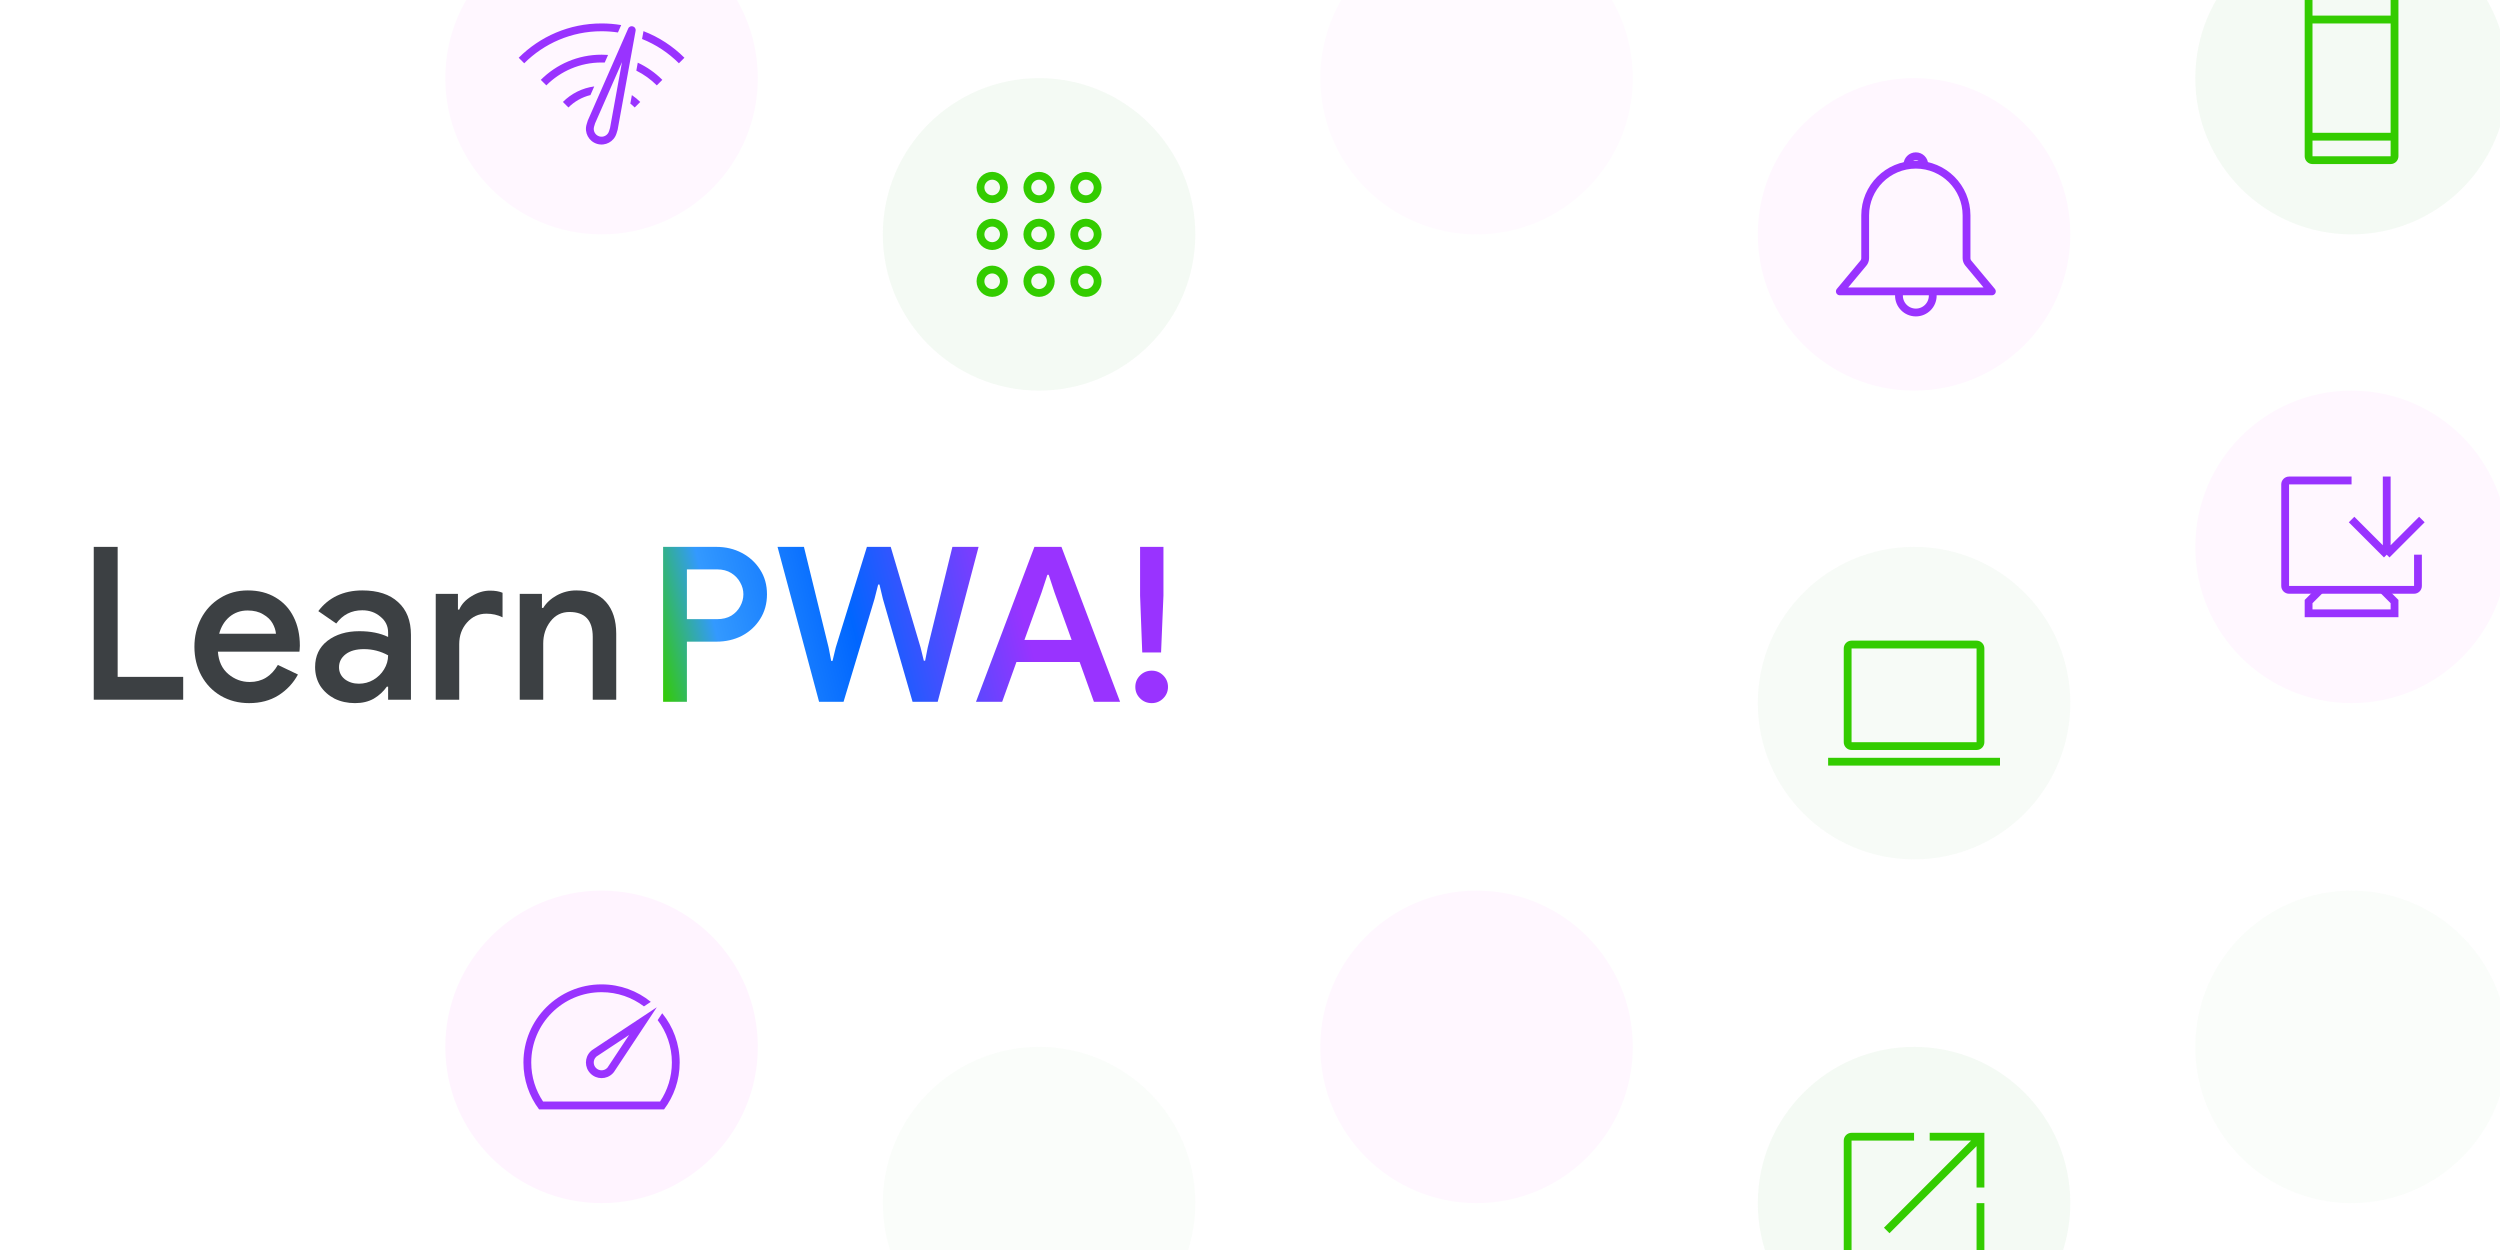 <svg width="640" height="320" viewBox="0 0 640 320" fill="none" xmlns="http://www.w3.org/2000/svg">
<rect x="0" y="0" width="640" height="320" fill="#808080" stroke="none"/>
<g clip-path="url(#clip0_815:566)">
<rect width="640" height="320" fill="white"/>
<g clip-path="url(#clip1_815:566)">
<circle cx="378" cy="20" r="40" fill="#FFDDFF" fill-opacity="0.16"/>
<circle cx="378" cy="268" r="40" fill="#FFDDFF" fill-opacity="0.24"/>
<circle cx="602" cy="268" r="40" fill="#DDEEDD" fill-opacity="0.16"/>
<circle cx="266" cy="308" r="40" fill="#DDEEDD" fill-opacity="0.16"/>
<circle cx="154" cy="20" r="40" fill="#FFDDFF" fill-opacity="0.24"/>
<path fill-rule="evenodd" clip-rule="evenodd" d="M158.984 6.508L158.191 8.312C156.824 8.106 155.424 8 154 8C146.268 8 139.268 11.134 134.201 16.201L132.787 14.787C138.216 9.358 145.716 6 154 6C155.712 6 157.39 6.143 159.024 6.419C159.01 6.448 158.997 6.478 158.984 6.508ZM154 14C154.56 14 155.116 14.021 155.666 14.062L154.808 16.016C154.54 16.005 154.27 16 154 16C148.477 16 143.477 18.239 139.858 21.858L138.443 20.444C142.425 16.462 147.925 14 154 14ZM163.268 16.042L162.897 18.083C164.848 19.053 166.617 20.333 168.142 21.858L169.556 20.444C167.745 18.632 165.619 17.135 163.268 16.042ZM144.1 26.101C146.217 23.984 149.009 22.541 152.125 22.124L151.152 24.34C148.982 24.868 147.043 25.986 145.515 27.515L144.1 26.101ZM161.76 24.346L161.364 26.525C161.758 26.832 162.133 27.162 162.485 27.515L163.899 26.101C163.247 25.448 162.53 24.86 161.76 24.346ZM164.682 8.25L164.368 9.982C167.93 11.403 171.132 13.534 173.799 16.201L175.213 14.787C172.26 11.834 168.694 9.493 164.722 7.973C164.712 8.064 164.699 8.156 164.682 8.25ZM155.912 33.585C155.589 34.641 154.471 35.236 153.415 34.913C152.359 34.59 151.764 33.472 152.087 32.415L152.345 31.571L159.228 15.899L156.171 32.741L155.912 33.585ZM160.815 7.312L150.467 30.874L150.175 31.831C149.529 33.943 150.718 36.179 152.83 36.825C154.943 37.471 157.179 36.282 157.825 34.169L158.117 33.213L162.714 7.893C162.926 6.726 161.292 6.226 160.815 7.312Z" fill="#9933FF"/>
<circle cx="154" cy="268" r="40" fill="#FFDDFF" fill-opacity="0.32"/>
<path fill-rule="evenodd" clip-rule="evenodd" d="M168.969 282C170.884 279.14 172 275.703 172 272C172 267.925 170.646 264.166 168.363 261.149L169.526 259.391C172.323 262.832 174 267.22 174 272C174 276.502 172.512 280.657 170.001 284H137.999C135.488 280.657 134 276.502 134 272C134 260.954 142.954 252 154 252C158.78 252 163.168 253.677 166.609 256.474L164.851 257.637C161.834 255.354 158.075 254 154 254C144.059 254 136 262.059 136 272C136 275.703 137.116 279.14 139.031 282H168.969ZM155.542 273.274C155.502 273.322 155.46 273.369 155.414 273.414C154.633 274.195 153.367 274.195 152.586 273.414C151.805 272.633 151.805 271.367 152.586 270.586C152.631 270.54 152.678 270.498 152.726 270.458L161.052 264.948L155.542 273.274ZM163.875 260.682L151.547 268.84C151.417 268.941 151.291 269.052 151.172 269.172C149.609 270.734 149.609 273.266 151.172 274.828C152.734 276.391 155.266 276.391 156.828 274.828C156.948 274.709 157.059 274.583 157.16 274.453L165.318 262.125L168.142 257.858L163.875 260.682Z" fill="#9933FF"/>
<circle cx="266" cy="60" r="40" fill="#DDEEDD" fill-opacity="0.32"/>
<path d="M257 48C257 49.648 255.648 51 254 51C252.352 51 251 49.648 251 48C251 46.352 252.352 45 254 45C255.648 45 257 46.352 257 48ZM269 72C269 73.648 267.648 75 266 75C264.352 75 263 73.648 263 72C263 70.352 264.352 69 266 69C267.648 69 269 70.352 269 72ZM257 72C257 73.648 255.648 75 254 75C252.352 75 251 73.648 251 72C251 70.352 252.352 69 254 69C255.648 69 257 70.352 257 72ZM257 60C257 61.648 255.648 63 254 63C252.352 63 251 61.648 251 60C251 58.352 252.352 57 254 57C255.648 57 257 58.352 257 60ZM269 60C269 61.648 267.648 63 266 63C264.352 63 263 61.648 263 60C263 58.352 264.352 57 266 57C267.648 57 269 58.352 269 60ZM278 51C276.352 51 275 49.648 275 48C275 46.352 276.352 45 278 45C279.648 45 281 46.352 281 48C281 49.648 279.648 51 278 51ZM269 48C269 49.648 267.648 51 266 51C264.352 51 263 49.648 263 48C263 46.352 264.352 45 266 45C267.648 45 269 46.352 269 48ZM281 60C281 61.648 279.648 63 278 63C276.352 63 275 61.648 275 60C275 58.352 276.352 57 278 57C279.648 57 281 58.352 281 60ZM281 72C281 73.648 279.648 75 278 75C276.352 75 275 73.648 275 72C275 70.352 276.352 69 278 69C279.648 69 281 70.352 281 72Z" stroke="#33CC00" stroke-width="2"/>
<circle cx="490" cy="60" r="40" fill="#FFDDFF" fill-opacity="0.24"/>
<path d="M488.297 42.162C488.297 40.968 489.265 40 490.46 40C491.654 40 492.622 40.968 492.622 42.162" stroke="#9933FF" stroke-width="2"/>
<path d="M486.271 74.595C486.183 74.94 486.135 75.302 486.135 75.676C486.135 78.064 488.071 80 490.46 80C492.848 80 494.784 78.064 494.784 75.676C494.784 75.302 494.737 74.94 494.648 74.595" stroke="#9933FF" stroke-width="2"/>
<path d="M477.486 55.135C477.486 47.97 483.295 42.162 490.459 42.162V42.162C497.624 42.162 503.432 47.97 503.432 55.135V66.089C503.432 66.555 503.596 67.007 503.895 67.365L509.919 74.595H471L477.024 67.365C477.323 67.007 477.486 66.555 477.486 66.089V55.135Z" stroke="#9933FF" stroke-width="2" stroke-linecap="round" stroke-linejoin="round"/>
<circle cx="490" cy="308" r="40" fill="#DDEEDD" fill-opacity="0.32"/>
<path fill-rule="evenodd" clip-rule="evenodd" d="M474 290H490V292H474V324H506V308H508V324C508 325.105 507.105 326 506 326H474C472.895 326 472 325.105 472 324V292C472 290.895 472.895 290 474 290ZM507 290H494V292H504.586L482.293 314.293L483.707 315.707L506 293.414V304H508V291V290H507Z" fill="#33CC00"/>
<circle cx="602" cy="20" r="40" fill="#DDEEDD" fill-opacity="0.32"/>
<path fill-rule="evenodd" clip-rule="evenodd" d="M592 0H612V4H592V0ZM592 6V34H612V6H592ZM612 36H592L592 40H612V36ZM590 36V34V6V4V7.15256e-07C590 -1.105 590.895 -2 592 -2H612C613.105 -2 614 -1.105 614 0V4V6V34V36V40C614 41.105 613.105 42 612 42H592C590.895 42 590 41.105 590 40V36Z" fill="#33CC00"/>
<circle cx="490" cy="180" r="40" fill="#DDEEDD" fill-opacity="0.24"/>
<path fill-rule="evenodd" clip-rule="evenodd" d="M474 166H506V190H474V166ZM472 166C472 164.895 472.895 164 474 164H506C507.105 164 508 164.895 508 166V190C508 191.105 507.105 192 506 192H474C472.895 192 472 191.105 472 190V166ZM512 194H468V196H512V194Z" fill="#33CC00"/>
<circle cx="602" cy="140" r="40" fill="#FFDDFF" fill-opacity="0.24"/>
<path fill-rule="evenodd" clip-rule="evenodd" d="M602 122H586C584.895 122 584 122.895 584 124V150C584 151.105 584.895 152 586 152H593H602H611H618C619.105 152 620 151.105 620 150V142H618V150H611H602H593H586V124H602V122Z" fill="#9933FF"/>
<path d="M594 151L591 154V157H613V154L610 151" stroke="#9933FF" stroke-width="2"/>
<path d="M611 122V142M611 142L620 133M611 142L602 133" stroke="#9933FF" stroke-width="2"/>
</g>
<path d="M24 140H30.12V173.279H46.896V179.126H24V140Z" fill="#3C4043"/>
<path d="M63.76 180C61.1 180 58.696 179.381 56.547 178.142C54.434 176.903 52.776 175.191 51.574 173.005C50.372 170.783 49.771 168.306 49.771 165.574C49.771 162.951 50.335 160.546 51.465 158.361C52.63 156.138 54.251 154.39 56.328 153.115C58.404 151.803 60.772 151.148 63.432 151.148C66.164 151.148 68.532 151.749 70.536 152.951C72.576 154.153 74.124 155.829 75.18 157.978C76.237 160.091 76.765 162.532 76.765 165.301C76.765 165.628 76.747 165.956 76.71 166.284C76.674 166.612 76.656 166.794 76.656 166.831H55.782C55.964 169.308 56.856 171.22 58.459 172.568C60.062 173.916 61.883 174.59 63.924 174.59C67.056 174.59 69.461 173.133 71.137 170.219L76.273 172.678C75.071 174.9 73.395 176.685 71.246 178.033C69.133 179.344 66.638 180 63.76 180ZM70.645 162.24C70.572 161.366 70.281 160.474 69.771 159.563C69.261 158.652 68.459 157.887 67.366 157.268C66.31 156.612 64.98 156.284 63.377 156.284C61.592 156.284 60.044 156.831 58.732 157.923C57.457 159.016 56.583 160.455 56.109 162.24H70.645Z" fill="#3C4043"/>
<path d="M90.886 180C88.955 180 87.206 179.617 85.64 178.852C84.11 178.051 82.889 176.958 81.979 175.574C81.104 174.153 80.667 172.55 80.667 170.765C80.667 167.923 81.724 165.683 83.837 164.044C85.986 162.404 88.7 161.585 91.979 161.585C94.856 161.585 97.316 162.077 99.356 163.06V161.913C99.356 160.273 98.7 158.925 97.388 157.869C96.113 156.776 94.565 156.23 92.744 156.23C89.975 156.23 87.753 157.359 86.077 159.617L81.487 156.448C82.762 154.736 84.347 153.424 86.241 152.514C88.172 151.603 90.339 151.148 92.744 151.148C96.714 151.148 99.775 152.149 101.924 154.153C104.11 156.12 105.203 158.907 105.203 162.514V179.126H99.356V175.792H99.028C98.153 177.031 97.042 178.051 95.694 178.852C94.347 179.617 92.744 180 90.886 180ZM91.869 175.027C93.217 175.027 94.456 174.699 95.585 174.044C96.751 173.352 97.662 172.459 98.317 171.366C99.01 170.237 99.356 169.035 99.356 167.76C97.425 166.703 95.367 166.175 93.181 166.175C91.177 166.175 89.611 166.612 88.481 167.486C87.352 168.361 86.787 169.472 86.787 170.82C86.787 172.058 87.279 173.078 88.263 173.88C89.283 174.645 90.485 175.027 91.869 175.027Z" fill="#3C4043"/>
<path d="M111.549 152.022H117.232V156.066H117.56C118.142 154.681 119.199 153.534 120.729 152.623C122.259 151.676 123.826 151.202 125.428 151.202C126.74 151.202 127.815 151.384 128.652 151.749V158.033C127.414 157.413 126.03 157.104 124.499 157.104C122.532 157.104 120.875 157.869 119.527 159.399C118.215 160.893 117.56 162.732 117.56 164.918V179.126H111.549V152.022Z" fill="#3C4043"/>
<path d="M133.054 152.022H138.737V155.628H139.065C139.867 154.317 141.033 153.242 142.563 152.404C144.093 151.566 145.75 151.148 147.535 151.148C150.887 151.148 153.419 152.131 155.131 154.098C156.88 156.066 157.754 158.78 157.754 162.24V179.126H151.743V163.06C151.743 158.798 149.757 156.667 145.787 156.667C143.783 156.667 142.162 157.468 140.923 159.071C139.685 160.674 139.065 162.568 139.065 164.754V179.126H133.054V152.022Z" fill="#3C4043"/>
<path d="M169.754 179.668V140H183.383C185.783 140 187.963 140.517 189.92 141.551C191.878 142.585 193.429 144.007 194.574 145.817C195.756 147.627 196.347 149.732 196.347 152.133C196.347 154.534 195.756 156.657 194.574 158.504C193.429 160.314 191.878 161.736 189.92 162.77C187.963 163.767 185.783 164.266 183.383 164.266H175.848V179.668H169.754ZM183.549 145.762H175.848V158.504H183.549C184.989 158.504 186.208 158.209 187.205 157.618C188.203 156.99 188.96 156.196 189.477 155.235C190.031 154.238 190.308 153.204 190.308 152.133C190.308 151.062 190.031 150.046 189.477 149.086C188.96 148.126 188.203 147.331 187.205 146.704C186.208 146.076 184.989 145.762 183.549 145.762Z" fill="url(#paint0_linear_815:566)"/>
<path d="M209.686 179.668L199.049 140H205.808L212.124 165.762L212.788 169.197H213.121L213.952 165.762L221.93 140H228.024L235.669 165.762L236.5 169.141H236.833L237.498 165.762L243.813 140H250.517L240.046 179.668H233.619L226.029 153.352L225.143 149.64H224.811L223.869 153.352L215.946 179.668H209.686Z" fill="url(#paint1_linear_815:566)"/>
<path d="M249.849 179.668L264.808 140H271.733L286.747 179.668H280.043L276.387 169.474H260.209L256.553 179.668H249.849ZM266.636 151.69L262.259 163.823H274.337L269.96 151.69L268.464 147.147H268.132L266.636 151.69Z" fill="url(#paint2_linear_815:566)"/>
<path d="M292.414 167.036L291.86 152.465V140H297.843V152.465L297.234 167.036H292.414ZM294.851 180C293.669 180 292.672 179.594 291.86 178.781C291.047 177.969 290.641 176.99 290.641 175.845C290.641 174.7 291.047 173.721 291.86 172.909C292.672 172.096 293.669 171.69 294.851 171.69C295.996 171.69 296.975 172.096 297.788 172.909C298.6 173.721 299.006 174.7 299.006 175.845C299.006 176.99 298.6 177.969 297.788 178.781C296.975 179.594 295.996 180 294.851 180Z" fill="url(#paint3_linear_815:566)"/>
</g>
<defs>
<linearGradient id="paint0_linear_815:566" x1="169.754" y1="180" x2="300.825" y2="147.288" gradientUnits="userSpaceOnUse">
<stop stop-color="#33CC00"/>
<stop offset="0.13" stop-color="#3399FF"/>
<stop offset="0.385" stop-color="#0066FF"/>
<stop offset="0.703" stop-color="#9933FF"/>
</linearGradient>
<linearGradient id="paint1_linear_815:566" x1="169.754" y1="180" x2="300.825" y2="147.288" gradientUnits="userSpaceOnUse">
<stop stop-color="#33CC00"/>
<stop offset="0.13" stop-color="#3399FF"/>
<stop offset="0.385" stop-color="#0066FF"/>
<stop offset="0.703" stop-color="#9933FF"/>
</linearGradient>
<linearGradient id="paint2_linear_815:566" x1="169.754" y1="180" x2="300.825" y2="147.288" gradientUnits="userSpaceOnUse">
<stop stop-color="#33CC00"/>
<stop offset="0.13" stop-color="#3399FF"/>
<stop offset="0.385" stop-color="#0066FF"/>
<stop offset="0.703" stop-color="#9933FF"/>
</linearGradient>
<linearGradient id="paint3_linear_815:566" x1="169.754" y1="180" x2="300.825" y2="147.288" gradientUnits="userSpaceOnUse">
<stop stop-color="#33CC00"/>
<stop offset="0.13" stop-color="#3399FF"/>
<stop offset="0.385" stop-color="#0066FF"/>
<stop offset="0.703" stop-color="#9933FF"/>
</linearGradient>
<clipPath id="clip0_815:566">
<rect width="640" height="320" fill="white"/>
</clipPath>
<clipPath id="clip1_815:566">
<rect width="640" height="640" fill="white" transform="translate(0 -160)"/>
</clipPath>
</defs>
</svg>
